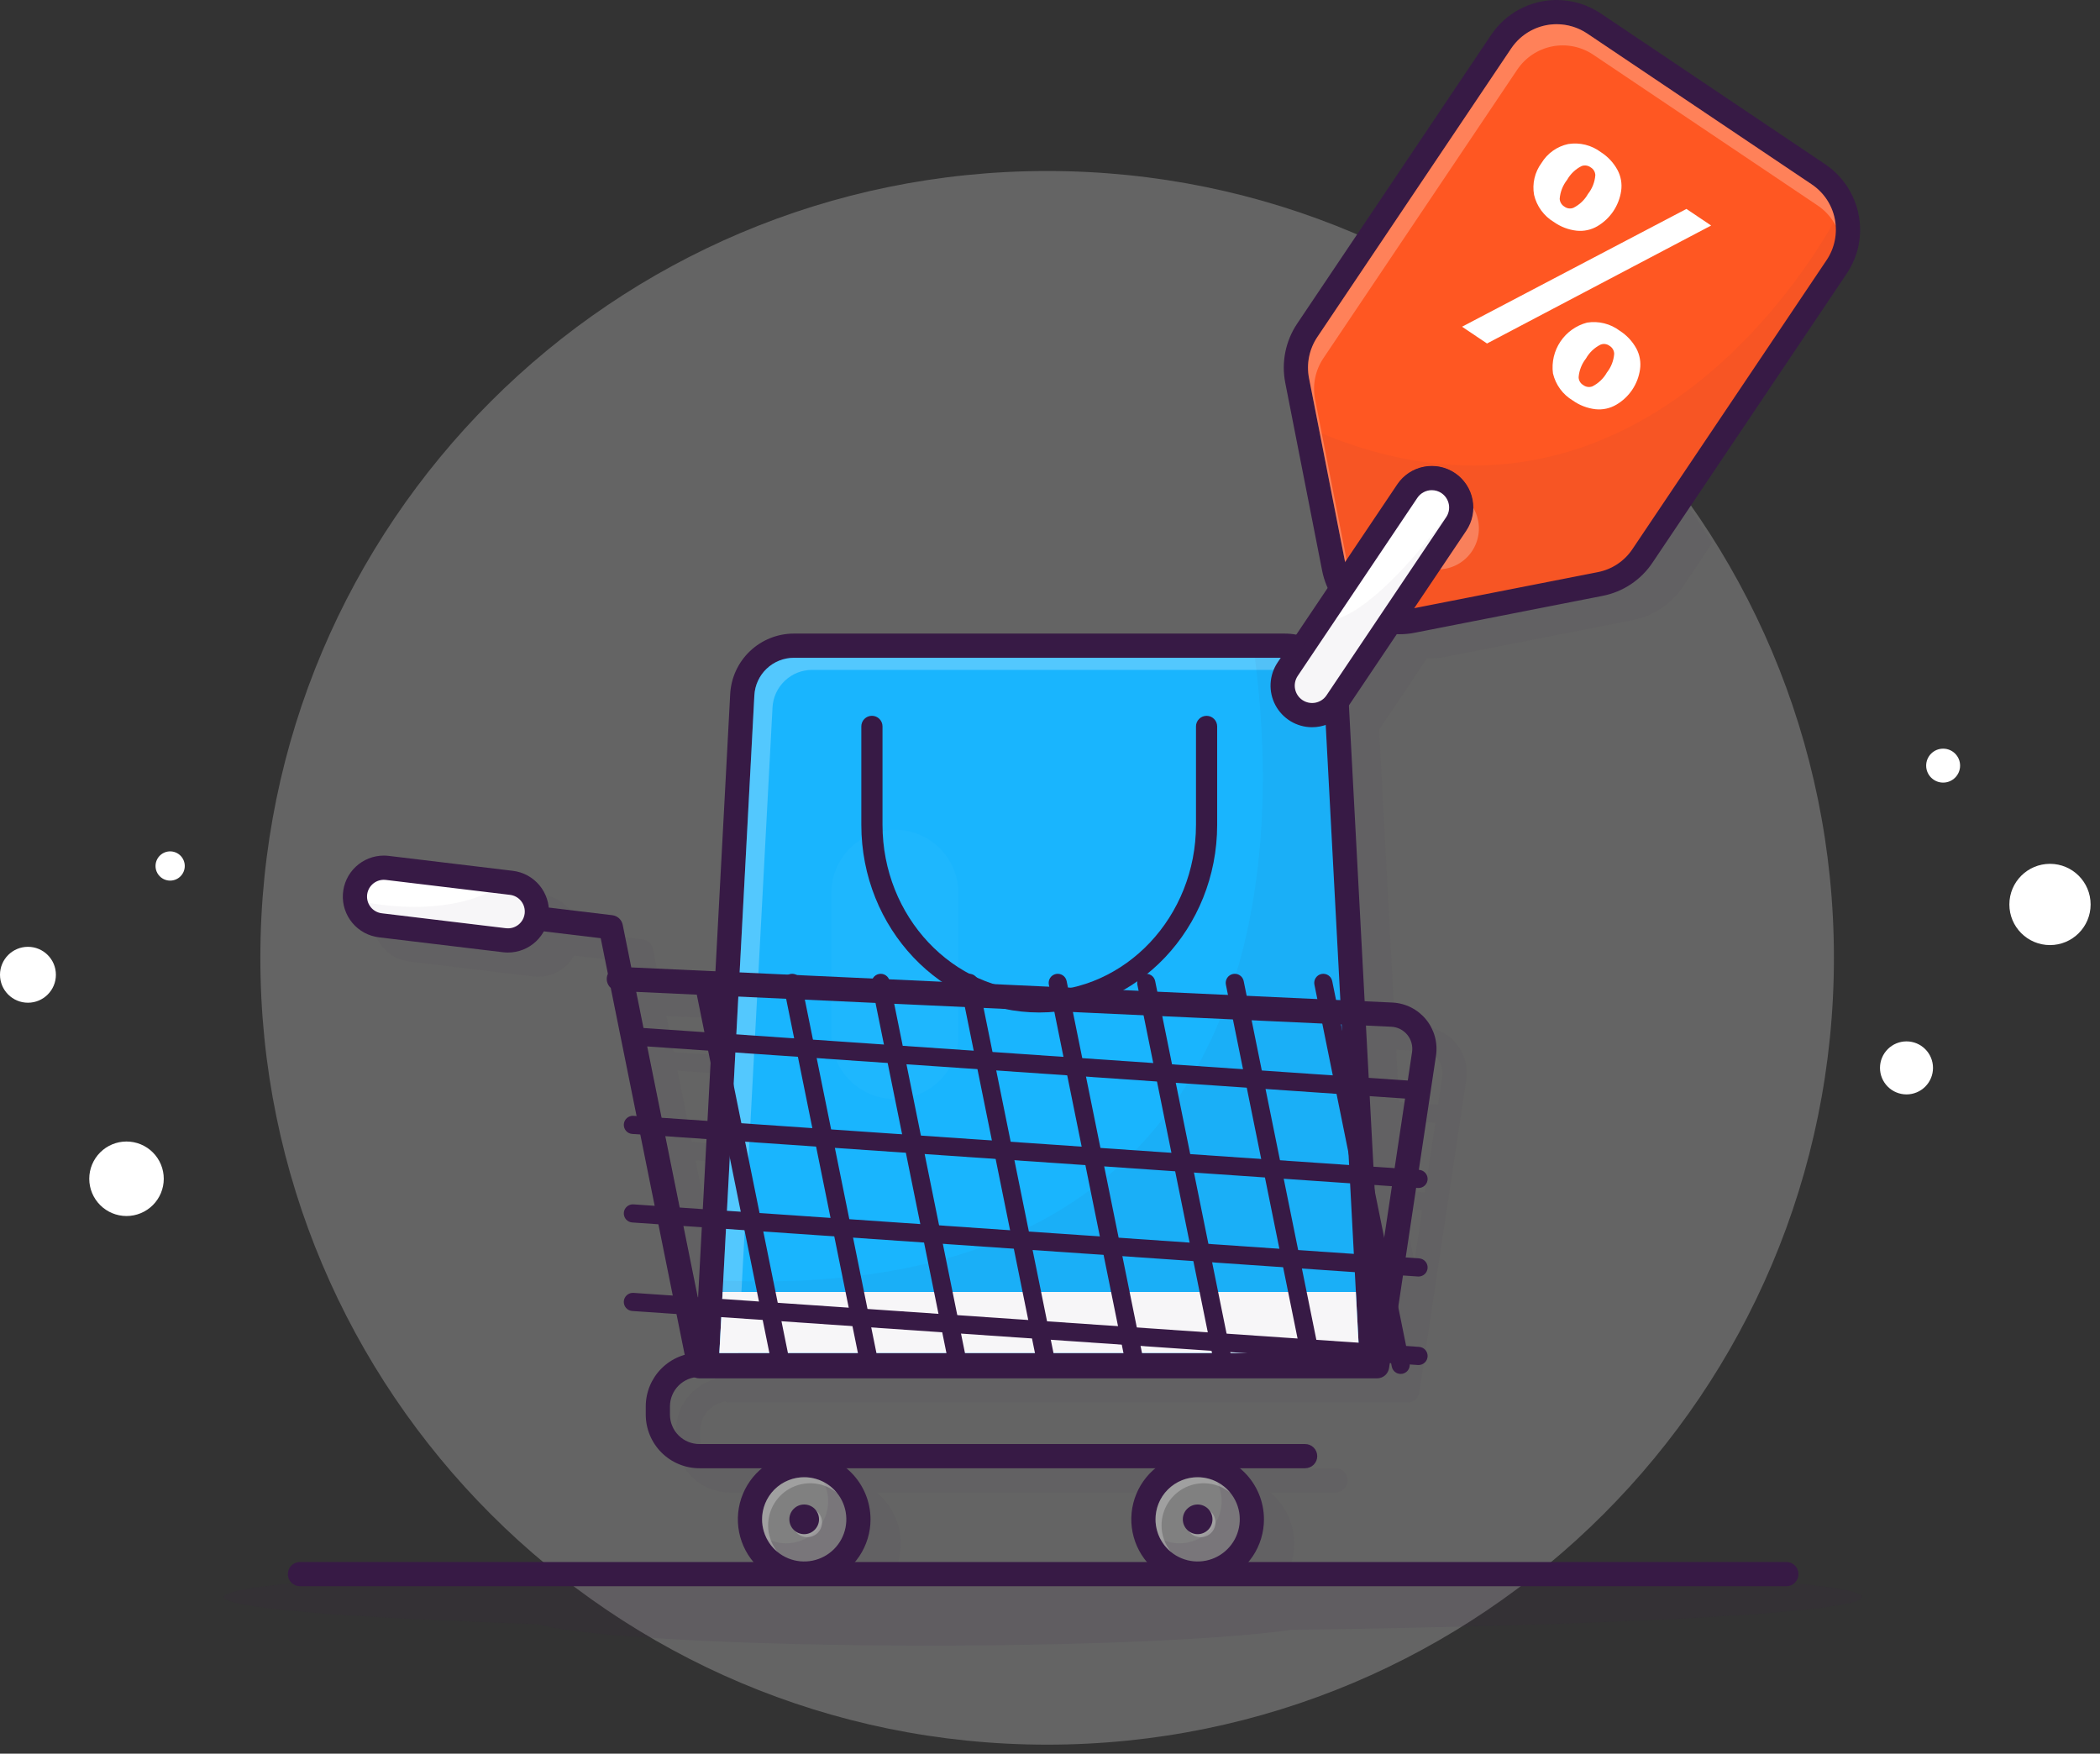<svg width="194" height="162" viewBox="0 0 194 162" fill="none" xmlns="http://www.w3.org/2000/svg">
<rect x="0" y="0" width="194" height="162" fill="#333333" stroke="none"/>
<path d="M11.687 105.449C12.139 105.449 12.587 105.538 13.004 105.711C13.422 105.884 13.801 106.138 14.121 106.457C14.44 106.777 14.694 107.156 14.867 107.574C15.04 107.991 15.129 108.439 15.129 108.89C15.129 109.803 14.766 110.678 14.121 111.324C13.475 111.969 12.6 112.332 11.687 112.332C10.775 112.332 9.899 111.969 9.254 111.324C8.609 110.678 8.246 109.803 8.246 108.89C8.246 107.978 8.609 107.102 9.254 106.457C9.899 105.812 10.775 105.449 11.687 105.449Z" fill="white"/>
<path d="M5.164 90.046C5.164 88.62 4.008 87.464 2.582 87.464C1.156 87.464 0 88.62 0 90.046C0 91.472 1.156 92.628 2.582 92.628C4.008 92.628 5.164 91.472 5.164 90.046Z" fill="white"/>
<path d="M15.718 78.647C16.076 78.647 16.42 78.79 16.673 79.043C16.926 79.296 17.069 79.64 17.069 79.998C17.069 80.356 16.926 80.699 16.673 80.952C16.42 81.206 16.076 81.348 15.718 81.348C15.36 81.348 15.017 81.206 14.764 80.952C14.51 80.699 14.368 80.356 14.368 79.998C14.368 79.82 14.403 79.645 14.471 79.481C14.539 79.317 14.638 79.168 14.764 79.043C14.889 78.918 15.038 78.818 15.202 78.75C15.366 78.682 15.541 78.647 15.718 78.647Z" fill="white"/>
<path d="M189.38 79.798H189.38C187.307 79.798 185.627 81.478 185.627 83.551V83.551C185.627 85.623 187.307 87.304 189.38 87.304H189.38C191.452 87.304 193.133 85.623 193.133 83.551V83.551C193.133 81.478 191.452 79.798 189.38 79.798Z" fill="white"/>
<path d="M176.124 96.199C176.774 96.199 177.397 96.457 177.856 96.917C178.315 97.376 178.573 97.999 178.573 98.648C178.573 99.298 178.315 99.921 177.856 100.38C177.397 100.84 176.774 101.098 176.124 101.098C175.474 101.098 174.851 100.84 174.392 100.38C173.933 99.921 173.675 99.298 173.675 98.648C173.675 97.999 173.933 97.376 174.392 96.917C174.851 96.457 175.474 96.199 176.124 96.199L176.124 96.199Z" fill="white"/>
<path d="M181.076 70.726C181.076 69.861 180.374 69.159 179.509 69.159C178.643 69.159 177.941 69.861 177.941 70.726C177.941 71.592 178.643 72.294 179.509 72.294C180.374 72.294 181.076 71.592 181.076 70.726Z" fill="white"/>
<g opacity="0.6">
<path opacity="0.4" d="M96.735 161.166C136.878 161.166 169.419 128.624 169.419 88.481C169.419 48.339 136.878 15.797 96.735 15.797C56.593 15.797 24.051 48.339 24.051 88.481C24.051 128.624 56.593 161.166 96.735 161.166Z" fill="white"/>
</g>
<g opacity="0.2">
<path opacity="0.2" d="M128.594 23.252L122.628 32.131L122.62 32.144C121.549 33.746 121.157 35.708 121.529 37.599L124.933 54.941C125.043 55.492 125.217 56.029 125.451 56.541L122.545 60.866C122.188 60.798 121.825 60.764 121.461 60.763H76.142C74.631 60.763 73.178 61.343 72.082 62.382C70.986 63.421 70.33 64.841 70.25 66.35L68.888 91.961L61.115 91.603L60.321 87.668C60.275 87.437 60.157 87.227 59.984 87.067C59.811 86.908 59.592 86.807 59.358 86.779L53.488 86.074C53.404 85.216 53.029 84.411 52.426 83.794C51.823 83.176 51.028 82.783 50.171 82.679L38.705 81.3C38.554 81.282 38.403 81.273 38.251 81.273H38.251C37.286 81.273 36.357 81.642 35.655 82.304C34.952 82.966 34.529 83.872 34.472 84.835C34.414 85.799 34.727 86.748 35.345 87.489C35.964 88.23 36.842 88.707 37.801 88.822L49.267 90.201C50.015 90.291 50.773 90.156 51.444 89.812C52.115 89.468 52.668 88.932 53.032 88.272L58.289 88.903L58.952 92.191C58.85 92.409 58.82 92.654 58.867 92.889C58.915 93.125 59.037 93.34 59.216 93.501L66.05 127.392C65.015 127.687 64.104 128.311 63.455 129.169C62.805 130.028 62.453 131.074 62.451 132.15V132.917C62.453 134.23 62.975 135.488 63.903 136.416C64.832 137.345 66.09 137.867 67.403 137.868H73.183C72.228 138.656 71.535 139.714 71.195 140.904C70.855 142.094 70.883 143.359 71.277 144.532C75.038 144.476 78.934 144.433 82.94 144.403C83.3 143.243 83.306 142.003 82.959 140.839C82.612 139.676 81.927 138.642 80.991 137.868H109.53C108.595 138.64 107.911 139.671 107.564 140.832C107.216 141.992 107.22 143.23 107.576 144.388C111.58 144.413 115.481 144.451 119.254 144.501C119.64 143.331 119.663 142.072 119.321 140.888C118.98 139.705 118.288 138.652 117.338 137.868H123.368C123.664 137.868 123.949 137.75 124.158 137.541C124.368 137.331 124.486 137.047 124.486 136.75C124.486 136.454 124.368 136.169 124.158 135.96C123.949 135.75 123.664 135.632 123.368 135.632H67.403C66.683 135.631 65.993 135.345 65.484 134.836C64.975 134.327 64.688 133.637 64.688 132.917V132.151C64.689 131.506 64.919 130.883 65.337 130.392C65.756 129.902 66.335 129.576 66.971 129.473C67.108 129.531 67.254 129.562 67.403 129.563H130.012C130.28 129.563 130.538 129.467 130.741 129.292C130.944 129.118 131.078 128.876 131.118 128.611L135.453 99.755C135.542 99.163 135.505 98.559 135.346 97.982C135.187 97.405 134.908 96.868 134.528 96.405C134.148 95.943 133.675 95.565 133.14 95.297C132.605 95.029 132.019 94.876 131.421 94.849L128.862 94.73L127.408 67.4L131.833 60.814C131.914 60.816 131.994 60.825 132.076 60.825C132.549 60.824 133.021 60.778 133.486 60.687L150.828 57.283C151.771 57.102 152.667 56.734 153.466 56.201C154.264 55.668 154.948 54.981 155.477 54.18L158.182 50.153C151.014 38.608 140.767 29.291 128.594 23.252ZM61.57 93.862L67.165 94.121L67.868 97.586L62.243 97.199L61.57 93.862ZM67.286 122.078L67.259 122.076L65.931 115.489L67.63 115.606L67.286 122.078ZM67.719 113.93L65.587 113.784L64.259 107.196L68.064 107.458L67.719 113.93ZM68.153 105.783L63.915 105.491L62.587 98.904L68.213 99.291L68.439 100.406L68.153 105.783ZM130.666 116.564L129.794 112.262L129.764 111.701L131.38 111.812L130.666 116.564ZM131.63 110.148L129.675 110.013L129.328 103.493L132.596 103.718L131.63 110.148ZM131.318 97.082C131.603 97.096 131.883 97.168 132.138 97.296C132.393 97.424 132.619 97.604 132.8 97.825C132.981 98.046 133.114 98.302 133.19 98.577C133.266 98.852 133.284 99.141 133.241 99.423L132.846 102.054L129.238 101.806L128.981 96.975L131.318 97.082Z" fill="#371A45"/>
</g>
<g style="mix-blend-mode:multiply" opacity="0.15">
<g style="mix-blend-mode:multiply" opacity="0.68">
<path d="M172.027 147.529C172.027 145.775 138.152 144.354 96.364 144.354C54.577 144.354 20.701 145.775 20.701 147.529C20.701 148.543 32.021 149.446 49.646 150.027C53.449 151.164 68.194 152.012 85.804 152.012C100.551 152.012 113.289 151.417 119.274 150.556C149.862 150.149 172.027 148.948 172.027 147.529Z" fill="#371A45"/>
</g>
</g>
<path d="M165.024 146.529H27.706C27.41 146.528 27.126 146.41 26.917 146.201C26.708 145.991 26.591 145.707 26.591 145.411C26.591 145.115 26.708 144.831 26.917 144.622C27.126 144.412 27.41 144.294 27.706 144.293H165.024C165.171 144.293 165.316 144.321 165.452 144.377C165.589 144.433 165.712 144.515 165.816 144.619C165.921 144.723 166.003 144.847 166.06 144.982C166.116 145.118 166.145 145.264 166.145 145.411C166.145 145.558 166.116 145.704 166.06 145.84C166.003 145.976 165.921 146.099 165.816 146.203C165.712 146.307 165.589 146.389 165.452 146.445C165.316 146.501 165.171 146.53 165.024 146.529H165.024Z" fill="#371A45"/>
<path d="M66.457 126.105C66.305 126.105 66.155 126.074 66.016 126.014C65.876 125.954 65.75 125.866 65.646 125.756C65.541 125.646 65.46 125.516 65.408 125.373C65.355 125.231 65.332 125.079 65.34 124.928L68.572 64.173C68.637 62.951 69.168 61.8 70.057 60.957C70.945 60.115 72.123 59.645 73.347 59.645H118.666C119.89 59.645 121.068 60.115 121.956 60.957C122.845 61.8 123.376 62.951 123.441 64.173L126.673 124.928C126.681 125.079 126.658 125.231 126.605 125.373C126.553 125.516 126.472 125.646 126.368 125.756C126.263 125.866 126.137 125.954 125.998 126.014C125.858 126.074 125.708 126.105 125.556 126.105H66.457Z" fill="#19B5FE"/>
<path d="M118.666 60.764C119.604 60.764 120.506 61.123 121.187 61.769C121.868 62.414 122.275 63.296 122.325 64.233L125.556 124.987H66.457L69.689 64.233C69.739 63.296 70.146 62.414 70.826 61.769C71.507 61.123 72.409 60.764 73.347 60.764H118.666V60.764ZM118.666 58.527H73.347C71.837 58.527 70.383 59.106 69.287 60.146C68.191 61.185 67.536 62.605 67.456 64.114L64.224 124.868C64.208 125.171 64.254 125.475 64.359 125.76C64.463 126.045 64.625 126.305 64.834 126.526C65.043 126.746 65.295 126.921 65.574 127.041C65.853 127.161 66.153 127.223 66.457 127.223H125.556C125.86 127.223 126.16 127.161 126.439 127.041C126.718 126.921 126.97 126.746 127.179 126.526C127.388 126.305 127.55 126.045 127.655 125.76C127.76 125.475 127.805 125.171 127.789 124.868L124.558 64.114C124.478 62.605 123.822 61.185 122.726 60.146C121.63 59.106 120.177 58.527 118.666 58.527L118.666 58.527Z" fill="#371A45"/>
<g opacity="0.15">
<path opacity="0.15" d="M82.668 76.647H82.668C79.426 76.647 76.798 79.276 76.798 82.517V95.655C76.798 98.897 79.426 101.525 82.668 101.525C85.91 101.525 88.538 98.897 88.538 95.655V82.517C88.538 79.276 85.91 76.647 82.668 76.647Z" fill="white"/>
</g>
<g opacity="0.5">
<path opacity="0.5" d="M71.366 65.351C71.416 64.414 71.823 63.532 72.503 62.887C73.184 62.242 74.086 61.882 75.024 61.882H120.343C120.721 61.882 121.097 61.941 121.457 62.057C121.114 61.651 120.686 61.326 120.204 61.102C119.722 60.879 119.197 60.764 118.666 60.764H73.347C72.409 60.764 71.507 61.123 70.826 61.769C70.146 62.414 69.739 63.296 69.689 64.233L66.457 124.987H68.194L71.366 65.351Z" fill="white"/>
</g>
<path d="M66.757 119.351L66.457 124.987H125.556L125.256 119.351H66.757Z" fill="white"/>
<path d="M96.007 93.53C86.944 93.53 79.57 85.751 79.57 76.191V67.101C79.57 66.842 79.673 66.593 79.857 66.41C80.04 66.226 80.289 66.123 80.549 66.123C80.808 66.123 81.057 66.226 81.24 66.41C81.424 66.593 81.527 66.842 81.527 67.101V76.191C81.527 84.673 88.023 91.573 96.007 91.573C103.991 91.573 110.486 84.673 110.486 76.191V67.101C110.487 66.843 110.591 66.594 110.774 66.412C110.957 66.229 111.206 66.126 111.465 66.126C111.724 66.126 111.972 66.229 112.155 66.412C112.339 66.594 112.442 66.843 112.443 67.101V76.191C112.443 85.751 105.07 93.53 96.007 93.53Z" fill="#371A45"/>
<g opacity="0.2">
<path opacity="0.2" d="M122.325 64.232C122.275 63.296 121.868 62.414 121.187 61.768C120.506 61.123 119.604 60.763 118.666 60.763L115.931 60.714C116.673 67.307 124.343 120.658 66.735 118.296L66.457 124.987H125.556L122.325 64.232Z" fill="#371A45"/>
</g>
<path d="M127.217 127.327H64.608C64.35 127.327 64.1 127.237 63.9 127.074C63.7 126.91 63.563 126.683 63.512 126.429L56.422 91.264C56.243 91.103 56.121 90.889 56.073 90.653C56.026 90.417 56.055 90.173 56.158 89.955L55.495 86.667L39.687 84.77C39.54 84.754 39.398 84.708 39.269 84.637C39.14 84.565 39.027 84.469 38.935 84.353C38.843 84.237 38.776 84.105 38.735 83.963C38.695 83.821 38.684 83.672 38.701 83.526C38.719 83.379 38.765 83.238 38.838 83.109C38.91 82.981 39.008 82.868 39.124 82.777C39.24 82.686 39.374 82.62 39.516 82.581C39.658 82.542 39.807 82.531 39.953 82.55L56.564 84.543C56.798 84.571 57.016 84.672 57.189 84.831C57.362 84.991 57.48 85.201 57.527 85.432L58.32 89.366L128.627 92.612C129.225 92.64 129.81 92.793 130.345 93.061C130.881 93.329 131.353 93.707 131.733 94.169C132.113 94.632 132.392 95.169 132.551 95.746C132.711 96.323 132.747 96.927 132.658 97.519L128.323 126.375C128.283 126.639 128.15 126.881 127.947 127.056C127.744 127.231 127.485 127.327 127.217 127.327ZM65.523 125.09H126.255L130.447 97.187C130.489 96.904 130.472 96.616 130.396 96.341C130.32 96.066 130.187 95.809 130.006 95.589C129.824 95.368 129.599 95.188 129.344 95.06C129.088 94.932 128.809 94.859 128.524 94.846L58.776 91.626L65.523 125.09Z" fill="#371A45"/>
<path d="M120.572 135.632H64.608C63.295 135.631 62.036 135.108 61.108 134.18C60.18 133.252 59.658 131.993 59.656 130.681V129.914C59.658 128.601 60.18 127.343 61.108 126.415C62.036 125.487 63.295 124.964 64.608 124.963C64.755 124.962 64.9 124.991 65.037 125.047C65.172 125.103 65.296 125.185 65.4 125.289C65.504 125.393 65.587 125.516 65.644 125.652C65.7 125.788 65.729 125.934 65.729 126.081C65.729 126.228 65.7 126.374 65.644 126.51C65.587 126.646 65.504 126.769 65.4 126.873C65.296 126.977 65.172 127.059 65.037 127.115C64.9 127.171 64.755 127.2 64.608 127.199C63.888 127.2 63.198 127.486 62.689 127.995C62.18 128.504 61.893 129.194 61.892 129.914V130.681C61.893 131.401 62.18 132.091 62.689 132.6C63.198 133.109 63.888 133.395 64.608 133.396H120.572C120.868 133.397 121.152 133.515 121.361 133.724C121.57 133.934 121.687 134.218 121.687 134.514C121.687 134.81 121.57 135.094 121.361 135.303C121.152 135.513 120.868 135.631 120.572 135.632Z" fill="#371A45"/>
<path d="M74.292 145.361C73.301 145.361 72.332 145.067 71.509 144.517C70.685 143.966 70.043 143.184 69.664 142.269C69.284 141.353 69.185 140.346 69.379 139.374C69.572 138.402 70.049 137.51 70.749 136.809C71.45 136.108 72.343 135.631 73.314 135.438C74.286 135.245 75.294 135.344 76.209 135.723C77.124 136.102 77.907 136.744 78.457 137.568C79.008 138.392 79.302 139.361 79.302 140.351C79.3 141.68 78.772 142.953 77.832 143.892C76.893 144.831 75.62 145.36 74.292 145.361Z" fill="#808080"/>
<path d="M74.292 136.46C75.062 136.46 75.814 136.688 76.454 137.116C77.094 137.543 77.593 138.151 77.887 138.862C78.182 139.573 78.259 140.356 78.109 141.111C77.959 141.866 77.588 142.559 77.044 143.103C76.499 143.648 75.806 144.018 75.051 144.168C74.296 144.318 73.514 144.241 72.803 143.947C72.092 143.652 71.484 143.154 71.056 142.514C70.629 141.874 70.4 141.121 70.4 140.352C70.4 139.84 70.501 139.334 70.697 138.862C70.892 138.39 71.179 137.961 71.54 137.6C71.901 137.238 72.331 136.952 72.803 136.756C73.275 136.56 73.781 136.46 74.292 136.46ZM74.292 134.224C73.08 134.224 71.895 134.583 70.888 135.256C69.88 135.93 69.094 136.887 68.63 138.006C68.167 139.126 68.045 140.358 68.282 141.547C68.518 142.736 69.102 143.827 69.959 144.684C70.816 145.541 71.908 146.125 73.096 146.362C74.285 146.598 75.517 146.477 76.637 146.013C77.757 145.549 78.714 144.764 79.387 143.756C80.06 142.748 80.42 141.564 80.42 140.352C80.418 138.727 79.772 137.169 78.623 136.021C77.474 134.872 75.917 134.226 74.292 134.224Z" fill="#371A45"/>
<g opacity="0.3">
<path opacity="0.3" d="M76.072 136.894C76.451 137.626 76.587 138.46 76.46 139.275C76.333 140.09 75.951 140.844 75.368 141.427C74.784 142.01 74.031 142.393 73.216 142.52C72.401 142.646 71.567 142.511 70.834 142.132C71.114 142.677 71.519 143.148 72.016 143.506C72.512 143.865 73.087 144.101 73.692 144.196C74.297 144.291 74.916 144.241 75.499 144.051C76.081 143.862 76.611 143.537 77.044 143.104C77.477 142.67 77.802 142.141 77.992 141.558C78.182 140.976 78.231 140.357 78.137 139.752C78.042 139.146 77.806 138.572 77.447 138.075C77.088 137.579 76.617 137.174 76.072 136.894Z" fill="#371A45"/>
</g>
<g opacity="0.5">
<path opacity="0.5" d="M74.571 142.001C75.328 142.001 75.941 141.388 75.941 140.632C75.941 139.875 75.328 139.262 74.571 139.262C73.814 139.262 73.201 139.875 73.201 140.632C73.201 141.388 73.814 142.001 74.571 142.001Z" fill="white"/>
</g>
<g opacity="0.5">
<path opacity="0.5" d="M70.959 140.911C70.959 140.175 71.168 139.454 71.561 138.831C71.954 138.209 72.516 137.711 73.18 137.395C73.845 137.08 74.586 136.959 75.317 137.047C76.047 137.135 76.738 137.429 77.308 137.894C76.965 137.472 76.536 137.127 76.051 136.881C75.565 136.634 75.033 136.493 74.49 136.465C73.946 136.437 73.403 136.524 72.894 136.719C72.386 136.915 71.925 137.215 71.54 137.6C71.155 137.985 70.855 138.446 70.66 138.954C70.464 139.462 70.378 140.006 70.406 140.549C70.433 141.093 70.575 141.625 70.821 142.11C71.067 142.596 71.412 143.024 71.835 143.368C71.268 142.675 70.958 141.806 70.959 140.911Z" fill="white"/>
</g>
<path d="M74.292 141.721C75.048 141.721 75.662 141.108 75.662 140.351C75.662 139.595 75.048 138.981 74.292 138.981C73.535 138.981 72.922 139.595 72.922 140.351C72.922 141.108 73.535 141.721 74.292 141.721Z" fill="#371A45"/>
<path d="M110.639 145.361C109.649 145.361 108.68 145.067 107.856 144.517C107.032 143.966 106.39 143.184 106.011 142.268C105.632 141.353 105.533 140.346 105.726 139.374C105.919 138.402 106.397 137.51 107.097 136.809C107.798 136.108 108.69 135.631 109.662 135.438C110.634 135.245 111.641 135.344 112.557 135.723C113.472 136.102 114.254 136.744 114.805 137.568C115.355 138.392 115.649 139.361 115.649 140.351C115.648 141.68 115.119 142.953 114.18 143.892C113.241 144.831 111.968 145.36 110.639 145.361Z" fill="#808080"/>
<path d="M110.639 136.46C111.408 136.46 112.161 136.688 112.801 137.116C113.441 137.543 113.939 138.151 114.234 138.862C114.529 139.573 114.606 140.356 114.455 141.111C114.305 141.866 113.935 142.559 113.39 143.103C112.846 143.647 112.153 144.018 111.398 144.168C110.643 144.318 109.861 144.241 109.149 143.947C108.438 143.652 107.83 143.154 107.403 142.514C106.975 141.874 106.747 141.121 106.747 140.352C106.747 139.319 107.157 138.33 107.887 137.6C108.617 136.87 109.606 136.46 110.639 136.46ZM110.639 134.224C109.427 134.224 108.242 134.583 107.234 135.256C106.226 135.93 105.441 136.887 104.977 138.006C104.513 139.126 104.392 140.358 104.628 141.547C104.865 142.736 105.449 143.828 106.306 144.684C107.163 145.541 108.254 146.125 109.443 146.362C110.632 146.598 111.864 146.477 112.984 146.013C114.103 145.549 115.06 144.764 115.734 143.756C116.407 142.748 116.766 141.563 116.766 140.352C116.765 138.727 116.118 137.169 114.97 136.02C113.821 134.872 112.263 134.225 110.639 134.224Z" fill="#371A45"/>
<g opacity="0.3">
<path opacity="0.3" d="M112.42 136.894C112.799 137.626 112.934 138.46 112.808 139.275C112.681 140.09 112.298 140.844 111.715 141.427C111.132 142.01 110.378 142.393 109.563 142.52C108.749 142.646 107.914 142.511 107.182 142.132C107.462 142.677 107.867 143.148 108.363 143.506C108.86 143.865 109.434 144.101 110.04 144.196C110.645 144.291 111.264 144.241 111.847 144.051C112.429 143.862 112.958 143.537 113.392 143.104C113.825 142.67 114.15 142.141 114.34 141.558C114.529 140.976 114.579 140.357 114.484 139.752C114.39 139.146 114.153 138.572 113.795 138.075C113.436 137.579 112.965 137.174 112.42 136.894Z" fill="#371A45"/>
</g>
<g opacity="0.5">
<path opacity="0.5" d="M110.919 142.001C111.675 142.001 112.289 141.388 112.289 140.632C112.289 139.875 111.675 139.262 110.919 139.262C110.162 139.262 109.549 139.875 109.549 140.632C109.549 141.388 110.162 142.001 110.919 142.001Z" fill="white"/>
</g>
<g opacity="0.5">
<path opacity="0.5" d="M107.306 140.911C107.306 140.175 107.515 139.454 107.908 138.831C108.301 138.209 108.862 137.711 109.527 137.395C110.192 137.08 110.933 136.959 111.663 137.047C112.394 137.135 113.085 137.429 113.655 137.894C113.311 137.472 112.883 137.127 112.397 136.881C111.912 136.634 111.38 136.493 110.836 136.465C110.293 136.437 109.749 136.524 109.241 136.719C108.733 136.915 108.272 137.215 107.887 137.6C107.502 137.985 107.202 138.446 107.006 138.954C106.811 139.462 106.724 140.006 106.752 140.549C106.78 141.093 106.921 141.625 107.168 142.11C107.414 142.596 107.759 143.024 108.181 143.368C107.614 142.675 107.305 141.806 107.306 140.911Z" fill="white"/>
</g>
<path d="M110.639 141.721C111.396 141.721 112.009 141.108 112.009 140.351C112.009 139.595 111.396 138.981 110.639 138.981C109.883 138.981 109.27 139.595 109.27 140.351C109.27 141.108 109.883 141.721 110.639 141.721Z" fill="#371A45"/>
<path d="M131.046 101.566C131.027 101.566 131.008 101.565 130.988 101.564L58.406 96.573C58.184 96.557 57.978 96.454 57.833 96.286C57.687 96.119 57.614 95.9 57.629 95.679C57.644 95.457 57.747 95.251 57.914 95.105C58.081 94.958 58.3 94.885 58.521 94.899L131.103 99.89C131.32 99.905 131.523 100.004 131.668 100.165C131.814 100.326 131.891 100.538 131.884 100.755C131.876 100.972 131.785 101.178 131.629 101.33C131.473 101.481 131.264 101.565 131.047 101.566H131.046Z" fill="#371A45"/>
<path d="M131.046 109.744C131.027 109.744 131.008 109.743 130.988 109.742L58.406 104.75C58.184 104.735 57.978 104.632 57.833 104.464C57.687 104.296 57.614 104.078 57.629 103.856C57.644 103.635 57.747 103.428 57.914 103.282C58.081 103.136 58.3 103.062 58.521 103.077L131.103 108.068C131.32 108.083 131.523 108.182 131.668 108.343C131.814 108.504 131.891 108.716 131.884 108.933C131.876 109.151 131.785 109.356 131.629 109.508C131.473 109.659 131.264 109.743 131.047 109.744H131.046Z" fill="#371A45"/>
<path d="M131.046 117.921C131.027 117.921 131.008 117.92 130.988 117.919L58.406 112.928C58.184 112.912 57.978 112.809 57.833 112.642C57.687 112.474 57.614 112.256 57.629 112.034C57.644 111.813 57.747 111.606 57.914 111.46C58.081 111.314 58.3 111.24 58.521 111.255L131.103 116.246C131.32 116.261 131.523 116.359 131.668 116.521C131.814 116.682 131.891 116.894 131.884 117.111C131.876 117.328 131.785 117.534 131.629 117.685C131.473 117.836 131.264 117.921 131.047 117.921H131.046Z" fill="#371A45"/>
<path d="M131.046 126.098C131.027 126.098 131.008 126.097 130.988 126.096L58.406 121.105C58.184 121.089 57.978 120.986 57.833 120.819C57.687 120.651 57.614 120.432 57.629 120.211C57.644 119.989 57.747 119.783 57.914 119.637C58.081 119.491 58.3 119.417 58.521 119.432L131.103 124.422C131.32 124.437 131.523 124.536 131.668 124.697C131.814 124.859 131.891 125.07 131.884 125.288C131.876 125.505 131.785 125.711 131.629 125.862C131.473 126.013 131.264 126.097 131.046 126.098Z" fill="#371A45"/>
<path d="M72.153 126.92C71.96 126.92 71.772 126.853 71.623 126.731C71.473 126.608 71.37 126.438 71.332 126.248L64.184 90.961C64.139 90.743 64.184 90.517 64.307 90.331C64.43 90.146 64.621 90.017 64.839 89.973C65.057 89.929 65.284 89.973 65.469 90.096C65.654 90.219 65.783 90.41 65.828 90.628L72.976 125.915C73 126.037 72.997 126.162 72.967 126.283C72.937 126.404 72.881 126.516 72.802 126.612C72.723 126.708 72.624 126.786 72.512 126.839C72.4 126.892 72.277 126.92 72.153 126.92H72.153Z" fill="#371A45"/>
<path d="M80.331 126.92C80.137 126.92 79.95 126.853 79.8 126.73C79.651 126.608 79.548 126.438 79.51 126.248L72.361 90.961C72.317 90.743 72.362 90.517 72.484 90.331C72.607 90.146 72.799 90.017 73.017 89.973C73.235 89.929 73.461 89.973 73.647 90.096C73.832 90.219 73.961 90.41 74.005 90.628L81.153 125.915C81.178 126.037 81.175 126.162 81.145 126.283C81.115 126.404 81.058 126.516 80.98 126.612C80.901 126.708 80.802 126.786 80.69 126.839C80.578 126.892 80.455 126.92 80.331 126.92Z" fill="#371A45"/>
<path d="M88.508 126.92C88.315 126.92 88.128 126.853 87.978 126.731C87.829 126.608 87.726 126.438 87.687 126.248L80.539 90.961C80.495 90.743 80.539 90.517 80.662 90.331C80.785 90.146 80.977 90.017 81.195 89.973C81.412 89.929 81.639 89.973 81.824 90.096C82.01 90.219 82.139 90.41 82.183 90.628L89.331 125.915C89.356 126.037 89.353 126.162 89.323 126.283C89.292 126.404 89.236 126.516 89.157 126.612C89.079 126.708 88.98 126.786 88.867 126.839C88.755 126.892 88.633 126.92 88.508 126.92H88.508Z" fill="#371A45"/>
<path d="M96.686 126.92C96.493 126.92 96.305 126.853 96.156 126.731C96.006 126.608 95.903 126.438 95.865 126.248L88.717 90.961C88.673 90.743 88.717 90.517 88.84 90.331C88.963 90.146 89.154 90.017 89.372 89.973C89.59 89.929 89.817 89.973 90.002 90.096C90.188 90.219 90.317 90.41 90.361 90.628L97.509 125.915C97.533 126.037 97.53 126.162 97.5 126.283C97.47 126.404 97.414 126.516 97.335 126.612C97.257 126.708 97.157 126.786 97.045 126.839C96.933 126.892 96.81 126.92 96.686 126.92H96.686Z" fill="#371A45"/>
<path d="M104.863 126.92C104.67 126.92 104.482 126.853 104.333 126.731C104.183 126.608 104.08 126.438 104.042 126.248L96.894 90.961C96.85 90.743 96.894 90.517 97.017 90.331C97.139 90.146 97.331 90.017 97.549 89.973C97.767 89.929 97.993 89.973 98.179 90.096C98.364 90.219 98.493 90.41 98.537 90.628L105.686 125.915C105.71 126.037 105.707 126.162 105.677 126.283C105.647 126.404 105.591 126.516 105.512 126.612C105.433 126.708 105.334 126.786 105.222 126.839C105.11 126.892 104.987 126.92 104.863 126.92H104.863Z" fill="#371A45"/>
<path d="M113.041 126.92C112.847 126.92 112.66 126.853 112.51 126.731C112.361 126.608 112.258 126.438 112.22 126.248L105.071 90.961C105.027 90.743 105.071 90.517 105.194 90.331C105.317 90.146 105.509 90.017 105.727 89.973C105.945 89.929 106.171 89.973 106.357 90.096C106.542 90.219 106.671 90.41 106.715 90.628L113.863 125.915C113.888 126.037 113.885 126.162 113.855 126.283C113.825 126.404 113.768 126.516 113.69 126.612C113.611 126.708 113.512 126.786 113.4 126.839C113.287 126.892 113.165 126.92 113.041 126.92H113.041Z" fill="#371A45"/>
<path d="M121.218 126.92C121.025 126.92 120.838 126.853 120.688 126.73C120.538 126.608 120.436 126.438 120.397 126.248L113.249 90.961C113.205 90.743 113.249 90.517 113.372 90.331C113.495 90.146 113.686 90.017 113.904 89.973C114.122 89.929 114.349 89.973 114.534 90.096C114.72 90.219 114.849 90.41 114.893 90.628L122.041 125.915C122.065 126.037 122.063 126.162 122.032 126.283C122.002 126.404 121.946 126.516 121.867 126.612C121.789 126.708 121.69 126.786 121.577 126.839C121.465 126.892 121.343 126.92 121.218 126.92Z" fill="#371A45"/>
<path d="M129.396 126.92C129.203 126.92 129.015 126.853 128.866 126.731C128.716 126.608 128.613 126.438 128.575 126.248L121.427 90.961C121.383 90.743 121.427 90.517 121.55 90.331C121.673 90.146 121.864 90.017 122.082 89.973C122.3 89.929 122.527 89.973 122.712 90.096C122.898 90.219 123.026 90.41 123.071 90.628L130.219 125.915C130.243 126.037 130.24 126.162 130.21 126.283C130.18 126.404 130.124 126.516 130.045 126.612C129.966 126.708 129.867 126.786 129.755 126.839C129.643 126.892 129.52 126.92 129.396 126.92H129.396Z" fill="#371A45"/>
<path d="M46.926 86.874C46.819 86.874 46.712 86.867 46.605 86.854L35.139 85.476C34.791 85.434 34.455 85.324 34.149 85.152C33.843 84.98 33.575 84.75 33.358 84.474C33.142 84.198 32.981 83.882 32.887 83.545C32.792 83.207 32.765 82.854 32.807 82.506C32.892 81.803 33.252 81.163 33.809 80.725C34.085 80.509 34.4 80.349 34.738 80.254C35.076 80.16 35.428 80.132 35.777 80.174L47.243 81.553C47.918 81.634 48.537 81.97 48.973 82.492C49.409 83.014 49.63 83.683 49.589 84.362C49.549 85.041 49.251 85.68 48.756 86.146C48.261 86.613 47.606 86.873 46.926 86.874Z" fill="white"/>
<path d="M35.456 81.273C35.519 81.273 35.581 81.277 35.643 81.284L47.109 82.663C47.312 82.687 47.508 82.751 47.686 82.85C47.864 82.95 48.021 83.084 48.147 83.244C48.274 83.405 48.367 83.588 48.422 83.785C48.477 83.981 48.493 84.187 48.469 84.39C48.444 84.592 48.38 84.788 48.28 84.966C48.18 85.144 48.046 85.3 47.885 85.426C47.724 85.552 47.54 85.645 47.344 85.7C47.147 85.754 46.941 85.77 46.739 85.745L35.273 84.366C34.88 84.319 34.52 84.124 34.267 83.82C34.014 83.517 33.886 83.128 33.909 82.734C33.932 82.339 34.105 81.968 34.393 81.697C34.68 81.425 35.061 81.274 35.456 81.273V81.273ZM35.456 79.037H35.456C34.491 79.038 33.562 79.407 32.86 80.069C32.157 80.731 31.734 81.636 31.677 82.6C31.619 83.563 31.932 84.512 32.55 85.253C33.169 85.994 34.047 86.471 35.006 86.586L46.472 87.965C46.623 87.983 46.774 87.992 46.926 87.992C47.891 87.992 48.82 87.623 49.522 86.96C50.225 86.298 50.648 85.393 50.705 84.43C50.763 83.466 50.45 82.517 49.832 81.776C49.213 81.035 48.335 80.558 47.376 80.443L35.91 79.064C35.759 79.046 35.608 79.037 35.456 79.037V79.037Z" fill="#371A45"/>
<g opacity="0.2">
<path opacity="0.2" d="M47.109 82.663L45.145 82.427C44.053 82.976 40.343 84.47 34.017 83.4C34.12 83.659 34.291 83.885 34.512 84.055C34.733 84.225 34.996 84.332 35.273 84.366L46.739 85.744C47.148 85.793 47.559 85.678 47.883 85.424C48.206 85.17 48.416 84.797 48.465 84.389C48.514 83.98 48.399 83.569 48.145 83.245C47.891 82.921 47.518 82.712 47.109 82.663L47.109 82.663Z" fill="#371A45"/>
</g>
<path d="M129.281 57.471C127.853 57.467 126.47 56.969 125.368 56.061C124.266 55.153 123.512 53.891 123.235 52.49L119.832 35.148C119.517 33.545 119.85 31.883 120.757 30.525L138.673 3.859C139.237 3.016 140 2.325 140.895 1.847C141.789 1.369 142.788 1.119 143.802 1.118C145.026 1.119 146.221 1.482 147.239 2.16L167.992 16.102C169.346 17.019 170.284 18.433 170.603 20.036C170.761 20.829 170.759 21.646 170.599 22.438C170.439 23.231 170.123 23.983 169.67 24.653L151.749 51.327C151.302 52.004 150.724 52.585 150.049 53.036C149.374 53.486 148.615 53.797 147.818 53.95L130.476 57.354C130.082 57.431 129.682 57.471 129.281 57.471H129.281ZM132.282 44.186C132.107 44.187 131.932 44.203 131.76 44.237C131.11 44.365 130.531 44.73 130.135 45.261C129.739 45.792 129.554 46.452 129.618 47.111C129.681 47.771 129.987 48.383 130.477 48.83C130.966 49.276 131.605 49.525 132.267 49.526C132.442 49.526 132.617 49.509 132.789 49.475C133.439 49.348 134.018 48.983 134.414 48.452C134.81 47.92 134.994 47.261 134.931 46.601C134.868 45.942 134.562 45.329 134.072 44.883C133.583 44.437 132.944 44.188 132.282 44.186Z" fill="#FF5722"/>
<path d="M143.802 2.236C144.806 2.239 145.786 2.536 146.622 3.092L167.368 17.031C168.479 17.777 169.247 18.933 169.505 20.246C169.762 21.558 169.488 22.919 168.742 24.029L150.821 50.703C150.455 51.258 149.981 51.733 149.429 52.103C148.876 52.472 148.255 52.727 147.602 52.853L130.26 56.257C129.609 56.386 128.939 56.384 128.289 56.254C127.639 56.123 127.021 55.865 126.47 55.495C125.919 55.126 125.447 54.651 125.08 54.098C124.714 53.545 124.459 52.926 124.332 52.275L120.929 34.932C120.673 33.618 120.947 32.256 121.69 31.142L139.601 4.483C140.063 3.792 140.688 3.226 141.42 2.834C142.153 2.442 142.971 2.237 143.802 2.236ZM132.267 50.645C132.514 50.644 132.761 50.62 133.004 50.573C133.926 50.391 134.749 49.873 135.311 49.119C135.873 48.365 136.134 47.429 136.044 46.493C135.954 45.557 135.519 44.688 134.823 44.055C134.128 43.422 133.222 43.07 132.282 43.068C132.034 43.068 131.788 43.092 131.545 43.14C130.622 43.321 129.8 43.839 129.238 44.593C128.676 45.347 128.414 46.283 128.505 47.22C128.595 48.156 129.03 49.025 129.725 49.658C130.421 50.291 131.327 50.643 132.267 50.645ZM143.802 0C142.604 0.001 141.425 0.296 140.369 0.86C139.312 1.425 138.411 2.241 137.745 3.236L119.834 29.895C118.758 31.5 118.362 33.466 118.734 35.363L122.138 52.705C122.322 53.644 122.689 54.538 123.218 55.335C123.747 56.133 124.429 56.818 125.223 57.352C126.017 57.885 126.909 58.257 127.847 58.446C128.785 58.635 129.752 58.636 130.691 58.451L148.033 55.047C148.977 54.866 149.875 54.497 150.674 53.963C151.473 53.429 152.157 52.74 152.686 51.937L170.598 25.277C171.134 24.485 171.507 23.596 171.696 22.659C171.885 21.723 171.886 20.758 171.7 19.821C171.324 17.926 170.215 16.257 168.615 15.174L147.869 1.236C146.665 0.432 145.25 0.002 143.802 0V0ZM132.267 48.408C131.882 48.406 131.512 48.261 131.228 48.002C130.944 47.742 130.767 47.386 130.73 47.003C130.694 46.62 130.801 46.237 131.032 45.929C131.262 45.62 131.598 45.409 131.976 45.334C132.077 45.315 132.179 45.304 132.282 45.304C132.667 45.306 133.037 45.451 133.321 45.711C133.605 45.971 133.782 46.327 133.818 46.71C133.854 47.093 133.747 47.476 133.517 47.784C133.287 48.092 132.95 48.304 132.573 48.378C132.472 48.398 132.37 48.408 132.267 48.408L132.267 48.408Z" fill="#371A45"/>
<g opacity="0.2">
<path opacity="0.2" d="M150.821 50.703L168.742 24.029C169.472 22.945 169.75 21.618 169.518 20.332C168.169 22.723 151.711 52.328 122.081 40.029L124.333 52.274C124.46 52.925 124.715 53.544 125.082 54.097C125.449 54.649 125.921 55.124 126.471 55.494C127.022 55.864 127.64 56.121 128.29 56.252C128.94 56.383 129.61 56.385 130.26 56.257L147.603 52.853C148.255 52.727 148.876 52.472 149.429 52.102C149.981 51.733 150.455 51.258 150.821 50.703ZM133.004 50.572C132.269 50.717 131.508 50.64 130.816 50.351C130.125 50.063 129.535 49.576 129.12 48.952C128.706 48.328 128.485 47.596 128.487 46.847C128.489 46.098 128.713 45.366 129.131 44.744C129.549 44.123 130.141 43.639 130.834 43.354C131.527 43.069 132.288 42.996 133.023 43.144C133.757 43.292 134.431 43.654 134.959 44.185C135.487 44.716 135.846 45.392 135.991 46.127C136.087 46.615 136.086 47.117 135.988 47.605C135.89 48.093 135.697 48.556 135.42 48.969C135.142 49.382 134.786 49.737 134.372 50.012C133.957 50.287 133.492 50.477 133.004 50.572Z" fill="#371A45"/>
</g>
<g opacity="0.5">
<path opacity="0.5" d="M133.563 52.529C134.163 52.412 134.726 52.152 135.203 51.77C135.68 51.388 136.058 50.896 136.303 50.336C136.549 49.776 136.655 49.166 136.613 48.556C136.57 47.946 136.381 47.355 136.06 46.835C136.065 47.662 135.8 48.468 135.304 49.129C134.808 49.791 134.109 50.272 133.313 50.498C132.518 50.725 131.671 50.685 130.9 50.384C130.13 50.084 129.479 49.539 129.048 48.834C129.05 49.392 129.175 49.942 129.415 50.446C129.654 50.949 130.002 51.393 130.434 51.746C130.866 52.1 131.37 52.353 131.911 52.488C132.452 52.624 133.016 52.638 133.563 52.529V52.529Z" fill="white"/>
</g>
<g opacity="0.5">
<path opacity="0.5" d="M121.487 36.889C121.232 35.575 121.505 34.213 122.249 33.099L140.16 6.44C140.529 5.887 141.004 5.413 141.557 5.044C142.11 4.675 142.73 4.419 143.382 4.289C144.034 4.16 144.705 4.161 145.357 4.291C146.009 4.421 146.629 4.679 147.181 5.049L167.927 18.988C168.625 19.459 169.194 20.096 169.582 20.843C169.529 20.08 169.302 19.34 168.918 18.68C168.534 18.019 168.004 17.455 167.368 17.031L146.622 3.092C146.07 2.722 145.45 2.465 144.798 2.335C144.146 2.204 143.475 2.204 142.823 2.333C142.171 2.462 141.551 2.718 140.998 3.087C140.445 3.456 139.97 3.931 139.601 4.483L121.69 31.142C120.946 32.256 120.673 33.618 120.928 34.932L124.332 52.275C124.418 52.701 124.557 53.114 124.749 53.505L121.487 36.889Z" fill="white"/>
</g>
<path d="M151.163 32.183C150.797 31.52 150.27 30.959 149.631 30.553C149.205 30.231 148.718 29.999 148.2 29.87C147.682 29.741 147.143 29.717 146.616 29.801C145.61 30.065 144.734 30.688 144.154 31.551C143.574 32.415 143.328 33.461 143.464 34.492C143.586 35.012 143.811 35.502 144.126 35.933C144.442 36.364 144.841 36.727 145.3 37C145.917 37.438 146.636 37.714 147.388 37.802C148.06 37.874 148.738 37.727 149.32 37.383C149.906 37.04 150.407 36.57 150.785 36.007C151.164 35.443 151.41 34.802 151.506 34.13C151.604 33.461 151.484 32.778 151.163 32.183ZM148.444 34.415C148.133 34.967 147.664 35.413 147.098 35.696C146.959 35.746 146.809 35.762 146.663 35.74C146.517 35.718 146.378 35.659 146.26 35.57C146.134 35.496 146.028 35.391 145.954 35.264C145.879 35.138 145.839 34.994 145.835 34.847C145.885 34.217 146.121 33.615 146.512 33.118C146.823 32.566 147.292 32.12 147.858 31.837C147.995 31.782 148.144 31.763 148.29 31.782C148.437 31.802 148.575 31.86 148.693 31.949C148.821 32.025 148.927 32.133 149.002 32.262C149.077 32.391 149.118 32.536 149.12 32.685C149.072 33.317 148.837 33.919 148.444 34.415Z" fill="white"/>
<path d="M137.372 31.731L135.065 30.181L155.794 19.299L158.076 20.833L137.372 31.731Z" fill="white"/>
<path d="M149.421 15.691C149.058 15.027 148.534 14.466 147.896 14.059C147.468 13.736 146.98 13.503 146.46 13.373C145.94 13.244 145.399 13.221 144.87 13.306C144.362 13.415 143.881 13.626 143.458 13.927C143.034 14.228 142.677 14.612 142.407 15.056C142.098 15.474 141.877 15.95 141.759 16.456C141.64 16.961 141.626 17.486 141.718 17.997C141.839 18.519 142.065 19.012 142.381 19.444C142.697 19.877 143.098 20.241 143.559 20.515C144.176 20.951 144.894 21.225 145.646 21.31C146.318 21.382 146.996 21.235 147.578 20.891C148.161 20.546 148.661 20.074 149.039 19.512C149.417 18.949 149.664 18.309 149.763 17.638C149.862 16.969 149.742 16.286 149.421 15.691ZM146.7 17.916C146.389 18.468 145.92 18.913 145.354 19.197C145.217 19.252 145.068 19.271 144.922 19.251C144.775 19.232 144.637 19.174 144.519 19.085C144.392 19.009 144.286 18.903 144.21 18.776C144.134 18.649 144.092 18.505 144.086 18.357C144.137 17.723 144.375 17.118 144.768 16.618C145.079 16.067 145.548 15.621 146.114 15.338C146.253 15.287 146.403 15.272 146.549 15.294C146.695 15.316 146.834 15.374 146.952 15.464C147.079 15.538 147.184 15.643 147.258 15.77C147.333 15.896 147.374 16.04 147.377 16.186C147.329 16.817 147.093 17.42 146.7 17.916Z" fill="white"/>
<path d="M119.696 65.597C119.096 65.195 118.682 64.57 118.543 63.862C118.404 63.154 118.552 62.419 118.954 61.82L130.009 45.365C130.412 44.766 131.036 44.351 131.744 44.212C132.453 44.073 133.187 44.221 133.787 44.624C134.386 45.026 134.801 45.651 134.94 46.359C135.079 47.068 134.931 47.802 134.528 48.401L123.473 64.856C123.07 65.455 122.446 65.87 121.738 66.009C121.03 66.148 120.295 66 119.696 65.597Z" fill="white"/>
<path d="M121.206 67.179C120.51 67.177 119.828 66.987 119.232 66.628C118.637 66.269 118.15 65.754 117.823 65.14C117.497 64.526 117.343 63.835 117.379 63.14C117.415 62.446 117.638 61.774 118.026 61.196L129.081 44.742C129.65 43.897 130.53 43.313 131.529 43.117C132.528 42.921 133.564 43.129 134.41 43.696H134.41C135.255 44.265 135.839 45.145 136.035 46.144C136.231 47.143 136.023 48.179 135.456 49.025L124.401 65.479C124.121 65.899 123.76 66.259 123.34 66.538C122.92 66.817 122.449 67.01 121.953 67.106C121.707 67.155 121.457 67.179 121.206 67.179ZM132.271 45.28C132.008 45.279 131.748 45.344 131.516 45.468C131.283 45.591 131.084 45.77 130.937 45.989L119.882 62.443C119.765 62.618 119.683 62.814 119.641 63.021C119.6 63.227 119.599 63.44 119.64 63.647C119.68 63.853 119.761 64.05 119.878 64.225C119.994 64.401 120.144 64.552 120.319 64.669C120.494 64.787 120.69 64.868 120.897 64.91C121.103 64.952 121.316 64.952 121.523 64.912C121.729 64.871 121.926 64.79 122.101 64.674C122.277 64.557 122.428 64.407 122.545 64.232L133.6 47.778C133.837 47.425 133.924 46.992 133.842 46.575C133.76 46.157 133.516 45.79 133.163 45.552H133.163C132.9 45.374 132.589 45.28 132.271 45.28H132.271Z" fill="#371A45"/>
<g opacity="0.2">
<path opacity="0.2" d="M134.967 47.231C134.422 47.096 134.101 47.018 134.101 47.018C134.101 47.018 126.431 57.973 121.938 57.38L118.955 61.82C118.755 62.116 118.616 62.45 118.545 62.8C118.474 63.151 118.473 63.512 118.542 63.863C118.611 64.213 118.748 64.547 118.946 64.845C119.144 65.143 119.398 65.399 119.695 65.599C119.992 65.798 120.325 65.937 120.676 66.008C121.026 66.078 121.388 66.079 121.738 66.01C122.089 65.941 122.423 65.804 122.721 65.606C123.019 65.407 123.274 65.153 123.474 64.856L134.529 48.401C134.764 48.051 134.914 47.65 134.967 47.231Z" fill="#371A45"/>
</g>
</svg>
